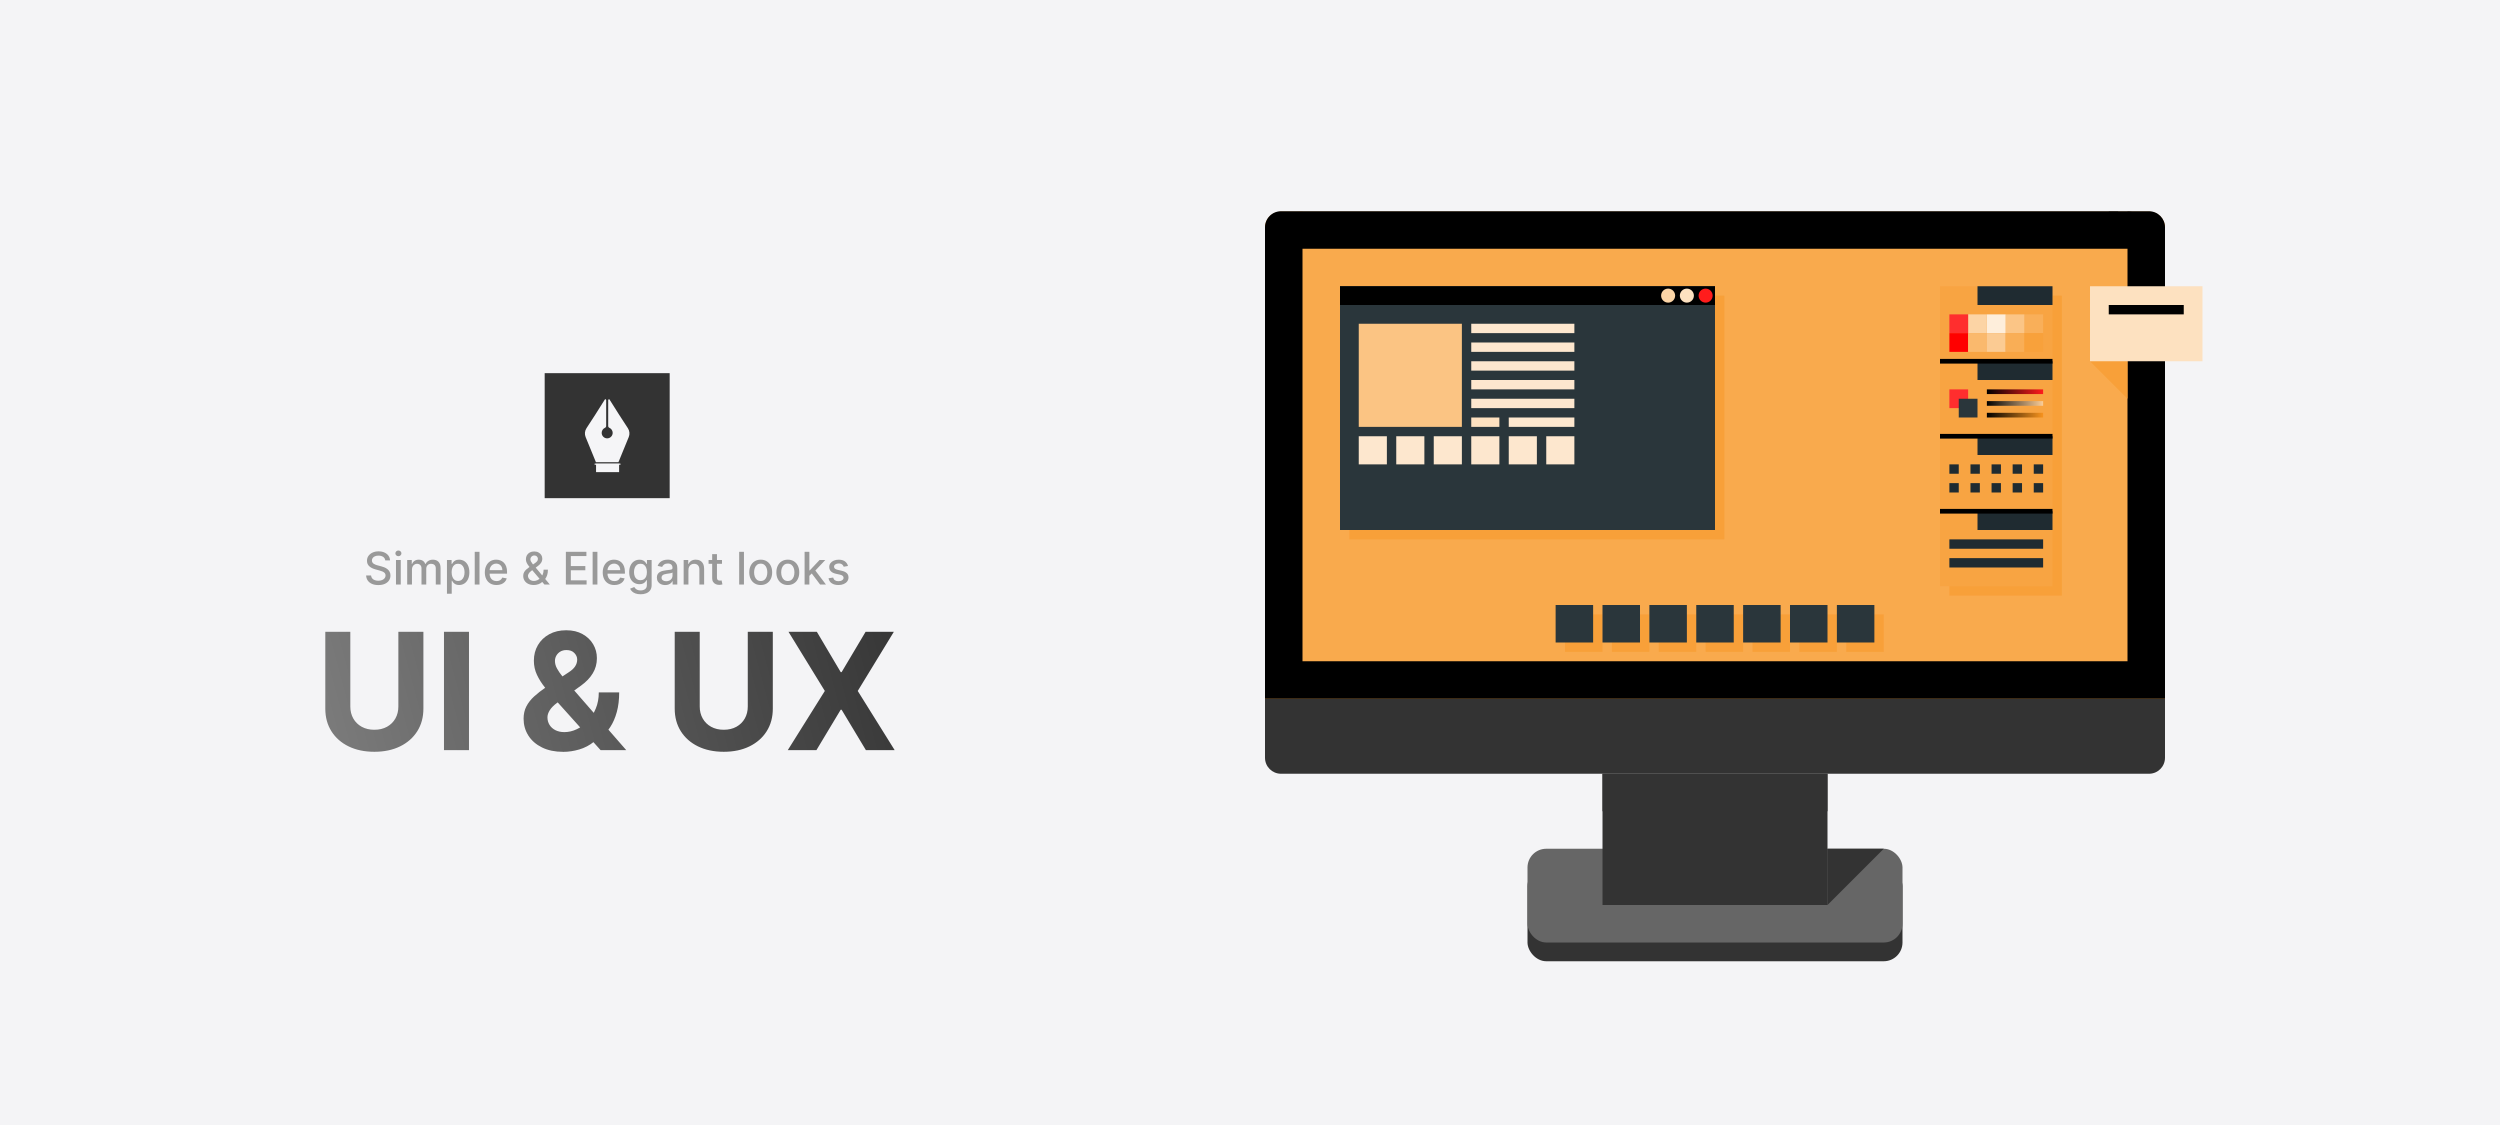 <?xml version="1.0" encoding="UTF-8"?>
<svg id="Layer_2" data-name="Layer 2" xmlns="http://www.w3.org/2000/svg" xmlns:xlink="http://www.w3.org/1999/xlink" viewBox="0 0 2000 900">
  <defs>
    <style>
      .cls-1, .cls-2 {
        fill: none;
      }

      .cls-3 {
        fill: url(#linear-gradient);
      }

      .cls-4 {
        clip-path: url(#clippath);
      }

      .cls-5 {
        fill: #f8a13b;
      }

      .cls-6 {
        fill: #f8a442;
      }

      .cls-7 {
        fill: #f8a039;
      }

      .cls-8 {
        fill: #fab96d;
      }

      .cls-9 {
        fill: #f9af59;
      }

      .cls-10 {
        fill: #f9ae56;
      }

      .cls-11 {
        fill: #f9aa4d;
      }

      .cls-12 {
        fill: #f4f4f6;
      }

      .cls-13 {
        fill: #f79829;
      }

      .cls-14 {
        fill: #f5f5f7;
      }

      .cls-15 {
        fill: #fcd4a5;
      }

      .cls-16 {
        fill: #fcd5a7;
      }

      .cls-17 {
        fill: #feeedb;
      }

      .cls-18 {
        fill: red;
      }

      .cls-19 {
        fill: #fbc483;
      }

      .cls-20 {
        fill: #fbc586;
      }

      .cls-21 {
        fill: #ff1c1c;
      }

      .cls-22 {
        fill: #ff2e2e;
      }

      .cls-23 {
        fill: #fde7ce;
      }

      .cls-24 {
        fill: #fbcb93;
      }

      .cls-25 {
        fill: #fde1c0;
      }

      .cls-26 {
        fill: #999;
      }

      .cls-27 {
        fill: #666;
      }

      .cls-28 {
        fill: #333;
      }

      .cls-29 {
        fill: #1f2b31;
      }

      .cls-30 {
        fill: #2a363b;
      }

      .cls-31 {
        clip-path: url(#clippath-1);
      }

      .cls-2 {
        stroke: #000;
        stroke-miterlimit: 10;
        stroke-width: 3.75px;
      }

      .cls-32 {
        fill: url(#linear-gradient-3);
      }

      .cls-33 {
        fill: url(#linear-gradient-4);
      }

      .cls-34 {
        fill: url(#linear-gradient-2);
      }
    </style>
    <clipPath id="clippath">
      <path class="cls-1" d="m318.71,505.43h20.01v61.47c0,6.9-1.64,12.94-4.92,18.12-3.28,5.18-7.87,9.21-13.75,12.09-5.88,2.88-12.74,4.32-20.57,4.32s-14.73-1.44-20.61-4.32c-5.88-2.88-10.46-6.91-13.73-12.09-3.27-5.18-4.9-11.21-4.9-18.12v-61.47h20.01v59.76c0,3.6.79,6.81,2.38,9.61,1.59,2.8,3.83,5.01,6.72,6.61,2.9,1.6,6.27,2.4,10.12,2.4s7.26-.8,10.14-2.4c2.88-1.6,5.11-3.81,6.7-6.61,1.59-2.8,2.38-6.01,2.38-9.61v-59.76Zm56.48,0v94.66h-20.01v-94.66h20.01Zm75.34,96.04c-6.53,0-12.17-1.17-16.92-3.51-4.75-2.34-8.39-5.52-10.93-9.54-2.54-4.02-3.81-8.51-3.81-13.47,0-3.7.74-6.98,2.22-9.84,1.48-2.87,3.54-5.51,6.19-7.93,2.65-2.42,5.73-4.83,9.24-7.23l18.35-12.06c2.37-1.51,4.11-3.1,5.22-4.78,1.11-1.68,1.66-3.5,1.66-5.48s-.75-3.62-2.26-5.22c-1.51-1.6-3.65-2.39-6.42-2.36-1.85,0-3.45.41-4.81,1.22-1.36.82-2.41,1.88-3.17,3.19-.76,1.31-1.13,2.77-1.13,4.37,0,1.97.55,3.97,1.66,6.01,1.11,2.03,2.59,4.18,4.44,6.45s3.87,4.71,6.05,7.33l44.88,51.49h-20.52l-37.44-41.69c-2.46-2.8-4.92-5.74-7.37-8.8-2.45-3.07-4.49-6.33-6.12-9.8-1.63-3.47-2.45-7.23-2.45-11.3,0-4.59,1.07-8.72,3.21-12.39,2.14-3.67,5.15-6.57,9.04-8.71,3.88-2.14,8.41-3.21,13.59-3.21s9.42,1.02,13.1,3.07c3.68,2.05,6.52,4.76,8.5,8.13s2.98,7.08,2.98,11.12c0,4.47-1.1,8.51-3.3,12.13-2.2,3.62-5.29,6.86-9.27,9.73l-19.32,13.91c-2.62,1.91-4.55,3.86-5.8,5.85s-1.87,3.89-1.87,5.71c0,2.25.55,4.27,1.66,6.05s2.68,3.2,4.71,4.23c2.03,1.03,4.42,1.55,7.16,1.55,3.33,0,6.62-.76,9.87-2.29,3.25-1.53,6.21-3.7,8.87-6.52,2.67-2.82,4.8-6.17,6.4-10.05,1.6-3.88,2.4-8.18,2.4-12.89h16.32c0,5.79-.63,11.01-1.9,15.64-1.26,4.64-3.02,8.67-5.27,12.11-2.25,3.44-4.82,6.25-7.72,8.43-.92.59-1.82,1.14-2.68,1.66-.86.52-1.76,1.08-2.68,1.66-3.51,2.83-7.43,4.88-11.76,6.15-4.33,1.26-8.6,1.9-12.83,1.9Zm147.71-96.04h20.01v61.47c0,6.9-1.64,12.94-4.92,18.12-3.28,5.18-7.87,9.21-13.75,12.09-5.88,2.88-12.74,4.32-20.57,4.32s-14.73-1.44-20.61-4.32c-5.88-2.88-10.46-6.91-13.73-12.09-3.27-5.18-4.9-11.21-4.9-18.12v-61.47h20.01v59.76c0,3.6.79,6.81,2.38,9.61,1.59,2.8,3.83,5.01,6.72,6.61,2.9,1.6,6.27,2.4,10.12,2.4s7.26-.8,10.14-2.4c2.88-1.6,5.11-3.81,6.7-6.61,1.59-2.8,2.38-6.01,2.38-9.61v-59.76Zm55.23,0l19.09,32.26h.74l19.18-32.26h22.6l-28.89,47.33,29.53,47.33h-23.02l-19.41-32.31h-.74l-19.41,32.31h-22.92l29.63-47.33-29.07-47.33h22.69Z"/>
    </clipPath>
    <linearGradient id="linear-gradient" x1="203.77" y1="637.38" x2="844.52" y2="465.69" gradientUnits="userSpaceOnUse">
      <stop offset="0" stop-color="#858585"/>
      <stop offset="1" stop-color="#232323"/>
    </linearGradient>
    <clipPath id="clippath-1">
      <rect class="cls-1" width="2000" height="900"/>
    </clipPath>
    <linearGradient id="linear-gradient-2" x1="1589.5" y1="313.37" x2="1634.5" y2="313.37" gradientUnits="userSpaceOnUse">
      <stop offset="0" stop-color="#000"/>
      <stop offset="1" stop-color="#ff1c1c"/>
    </linearGradient>
    <linearGradient id="linear-gradient-3" x1="1589.5" y1="322.75" x2="1634.5" y2="322.75" gradientUnits="userSpaceOnUse">
      <stop offset="0" stop-color="#000"/>
      <stop offset="1" stop-color="#fbcd98"/>
    </linearGradient>
    <linearGradient id="linear-gradient-4" x1="1589.5" y1="332.12" x2="1634.5" y2="332.12" gradientUnits="userSpaceOnUse">
      <stop offset="0" stop-color="#000"/>
      <stop offset="1" stop-color="#f7931e"/>
    </linearGradient>
  </defs>
  <g id="Layer_1-2" data-name="Layer 1">
    <g>
      <rect class="cls-12" width="2000" height="900"/>
      <g>
        <g class="cls-4">
          <rect class="cls-3" x="216.28" y="419" width="615.74" height="265.06"/>
        </g>
        <g>
          <path class="cls-26" d="m308.21,448.32c-.14-1.21-.7-2.15-1.69-2.82s-2.23-1-3.73-1c-1.07,0-2,.17-2.79.5-.78.34-1.39.8-1.82,1.38-.43.58-.65,1.25-.65,1.99,0,.62.15,1.16.44,1.61.29.45.68.83,1.16,1.13s1,.55,1.55.75c.55.2,1.09.37,1.6.49l2.56.67c.84.21,1.69.48,2.57.83.88.35,1.69.81,2.44,1.38s1.36,1.28,1.82,2.12c.46.84.7,1.85.7,3.03,0,1.48-.38,2.8-1.14,3.95-.76,1.15-1.87,2.06-3.31,2.72-1.44.67-3.19,1-5.23,1s-3.66-.31-5.09-.93-2.55-1.51-3.36-2.65c-.81-1.15-1.26-2.51-1.34-4.08h3.96c.08.95.39,1.73.93,2.36.54.63,1.23,1.09,2.08,1.39s1.78.45,2.79.45c1.12,0,2.11-.18,2.98-.53.87-.35,1.56-.85,2.06-1.48.5-.63.75-1.38.75-2.23,0-.78-.22-1.41-.66-1.9-.44-.49-1.03-.9-1.78-1.23-.75-.32-1.59-.61-2.52-.86l-3.09-.84c-2.1-.57-3.76-1.41-4.98-2.52-1.22-1.11-1.83-2.57-1.83-4.4,0-1.51.41-2.83,1.23-3.95.82-1.12,1.93-2,3.32-2.63,1.4-.63,2.97-.94,4.73-.94s3.34.31,4.7.93,2.43,1.48,3.22,2.56c.78,1.09,1.19,2.33,1.23,3.74h-3.81Z"/>
          <path class="cls-26" d="m318.72,444.96c-.67,0-1.23-.22-1.71-.67-.47-.45-.71-.98-.71-1.6s.24-1.17.71-1.62c.47-.45,1.04-.67,1.71-.67s1.23.22,1.71.67c.47.45.71.99.71,1.62s-.24,1.16-.71,1.6c-.47.45-1.04.67-1.71.67Zm-1.93,22.67v-19.64h3.82v19.64h-3.82Z"/>
          <path class="cls-26" d="m325.75,467.63v-19.64h3.67v3.2h.24c.41-1.08,1.08-1.93,2.01-2.54.93-.61,2.04-.91,3.34-.91s2.41.31,3.3.92,1.55,1.46,1.98,2.53h.2c.47-1.05,1.21-1.89,2.24-2.51,1.02-.63,2.24-.94,3.66-.94,1.78,0,3.24.56,4.37,1.67,1.13,1.12,1.69,2.8,1.69,5.05v13.17h-3.82v-12.81c0-1.33-.36-2.29-1.09-2.89-.72-.6-1.59-.89-2.6-.89-1.24,0-2.21.38-2.9,1.14s-1.04,1.74-1.04,2.93v12.52h-3.81v-13.05c0-1.07-.33-1.92-1-2.57-.66-.65-1.53-.97-2.59-.97-.72,0-1.39.19-2,.57-.61.38-1.1.91-1.47,1.58-.37.67-.56,1.45-.56,2.34v12.11h-3.82Z"/>
          <path class="cls-26" d="m357.56,474.99v-27h3.73v3.18h.32c.22-.41.54-.88.96-1.42.42-.54,1-1.01,1.74-1.41.74-.4,1.72-.61,2.94-.61,1.59,0,3,.4,4.24,1.2,1.24.8,2.22,1.96,2.93,3.46.71,1.51,1.07,3.32,1.07,5.45s-.35,3.94-1.06,5.45c-.71,1.51-1.68,2.68-2.92,3.49-1.24.81-2.65,1.22-4.23,1.22-1.19,0-2.17-.2-2.92-.6-.75-.4-1.34-.87-1.77-1.41-.43-.54-.75-1.01-.98-1.43h-.23v10.42h-3.82Zm3.75-17.18c0,1.38.2,2.59.6,3.63s.98,1.85,1.74,2.44c.76.58,1.69.88,2.79.88s2.1-.3,2.86-.91c.77-.61,1.35-1.44,1.75-2.49.4-1.05.59-2.23.59-3.54s-.19-2.46-.58-3.49c-.39-1.03-.97-1.84-1.74-2.44s-1.73-.89-2.88-.89-2.04.29-2.81.86-1.34,1.37-1.73,2.39c-.39,1.02-.59,2.22-.59,3.58Z"/>
          <path class="cls-26" d="m383.6,441.45v26.18h-3.82v-26.18h3.82Z"/>
          <path class="cls-26" d="m397.2,468.02c-1.93,0-3.6-.42-4.99-1.25-1.39-.83-2.47-2-3.22-3.52-.75-1.51-1.13-3.29-1.13-5.32s.38-3.78,1.13-5.32c.75-1.53,1.81-2.73,3.17-3.59,1.36-.86,2.95-1.29,4.78-1.29,1.11,0,2.18.18,3.22.55,1.04.37,1.97.94,2.8,1.73.83.78,1.48,1.8,1.96,3.05.48,1.25.72,2.76.72,4.54v1.35h-15.61v-2.86h11.86c0-1.01-.21-1.9-.61-2.68-.41-.78-.98-1.4-1.72-1.85-.74-.45-1.6-.68-2.59-.68-1.07,0-2.01.26-2.81.79s-1.41,1.21-1.84,2.05c-.43.84-.65,1.75-.65,2.73v2.24c0,1.31.23,2.43.7,3.35.46.92,1.11,1.62,1.95,2.1.83.48,1.81.72,2.93.72.72,0,1.38-.1,1.98-.31s1.11-.52,1.55-.94c.43-.42.77-.93,1-1.55l3.62.65c-.29,1.07-.81,2-1.55,2.79-.75.8-1.68,1.42-2.8,1.85-1.12.44-2.4.66-3.83.66Z"/>
          <path class="cls-26" d="m427.04,468c-1.76,0-3.27-.32-4.53-.96-1.27-.64-2.24-1.51-2.92-2.61s-1.02-2.35-1.02-3.75c0-1.07.22-2.01.67-2.84.44-.83,1.06-1.6,1.85-2.31.79-.71,1.71-1.42,2.75-2.13l4.22-2.98c.72-.47,1.27-.97,1.67-1.49.4-.52.6-1.17.6-1.95,0-.61-.26-1.2-.79-1.76-.53-.56-1.24-.84-2.12-.84-.61,0-1.15.15-1.62.45-.46.3-.83.68-1.09,1.14-.26.46-.39.95-.39,1.46,0,.6.16,1.2.49,1.8.33.61.75,1.23,1.27,1.87s1.07,1.31,1.64,2l12.16,14.54h-4.32l-10.06-11.83c-.84-1-1.63-1.94-2.35-2.82-.72-.88-1.31-1.78-1.76-2.68-.45-.91-.67-1.89-.67-2.95,0-1.2.28-2.27.82-3.2.55-.93,1.32-1.66,2.31-2.19.99-.53,2.15-.79,3.48-.79s2.5.26,3.47.79,1.71,1.22,2.24,2.08.79,1.81.79,2.83c0,1.25-.31,2.34-.93,3.29s-1.47,1.82-2.55,2.61l-5.25,3.87c-1.02.75-1.73,1.49-2.13,2.22-.4.73-.6,1.3-.6,1.71,0,.75.19,1.44.58,2.08.39.64.93,1.15,1.64,1.53.7.38,1.53.58,2.47.58s1.92-.21,2.84-.63c.92-.42,1.76-1.03,2.52-1.82.75-.79,1.35-1.74,1.8-2.85s.66-2.35.66-3.72h3.45c0,1.69-.19,3.11-.58,4.28-.38,1.16-.85,2.11-1.39,2.84-.54.73-1.05,1.3-1.53,1.71-.15.14-.3.27-.44.41-.14.14-.28.27-.43.41-.89.89-1.96,1.56-3.21,1.98s-2.5.64-3.71.64Z"/>
          <path class="cls-26" d="m452.7,467.63v-26.18h16.42v3.4h-12.46v7.98h11.61v3.39h-11.61v8.02h12.62v3.4h-16.57Z"/>
          <path class="cls-26" d="m477.92,441.45v26.18h-3.82v-26.18h3.82Z"/>
          <path class="cls-26" d="m491.52,468.02c-1.94,0-3.6-.42-4.99-1.25-1.39-.83-2.47-2-3.22-3.52-.75-1.51-1.13-3.29-1.13-5.32s.38-3.78,1.13-5.32c.75-1.53,1.81-2.73,3.17-3.59,1.36-.86,2.95-1.29,4.77-1.29,1.11,0,2.18.18,3.22.55,1.04.37,1.97.94,2.8,1.73.83.78,1.48,1.8,1.96,3.05.48,1.25.71,2.76.71,4.54v1.35h-15.61v-2.86h11.86c0-1.01-.2-1.9-.61-2.68-.41-.78-.98-1.4-1.72-1.85-.74-.45-1.6-.68-2.59-.68-1.07,0-2.01.26-2.8.79-.8.52-1.41,1.21-1.84,2.05-.43.84-.65,1.75-.65,2.73v2.24c0,1.31.23,2.43.7,3.35.46.92,1.12,1.62,1.95,2.1s1.81.72,2.93.72c.72,0,1.39-.1,1.98-.31.6-.21,1.11-.52,1.55-.94.43-.42.77-.93,1-1.55l3.62.65c-.29,1.07-.81,2-1.55,2.79-.75.8-1.68,1.42-2.8,1.85-1.12.44-2.4.66-3.83.66Z"/>
          <path class="cls-26" d="m512.44,475.4c-1.56,0-2.9-.2-4.02-.61s-2.03-.95-2.74-1.62c-.71-.67-1.24-1.41-1.58-2.21l3.29-1.36c.23.38.54.77.93,1.2.39.42.92.78,1.58,1.08.67.3,1.53.45,2.59.45,1.45,0,2.65-.35,3.59-1.05.95-.7,1.42-1.82,1.42-3.36v-3.86h-.24c-.23.42-.56.88-.99,1.39-.43.51-1.02.96-1.77,1.33-.75.38-1.73.56-2.93.56-1.55,0-2.95-.36-4.19-1.09-1.24-.73-2.22-1.81-2.94-3.23s-1.08-3.19-1.08-5.27.36-3.88,1.07-5.37c.71-1.49,1.69-2.63,2.93-3.43s2.65-1.2,4.23-1.2c1.22,0,2.2.2,2.95.61.75.41,1.34.88,1.76,1.41s.75,1.01.98,1.42h.28v-3.18h3.75v20.07c0,1.69-.39,3.07-1.18,4.16-.78,1.08-1.84,1.88-3.18,2.4-1.33.52-2.84.78-4.51.78Zm-.04-11.24c1.1,0,2.03-.26,2.79-.77.76-.52,1.34-1.26,1.74-2.22.4-.97.59-2.13.59-3.48s-.2-2.48-.59-3.49c-.39-1-.97-1.79-1.73-2.36-.76-.57-1.7-.85-2.81-.85s-2.11.3-2.88.89c-.77.59-1.34,1.4-1.73,2.41-.39,1.01-.58,2.15-.58,3.4s.2,2.42.59,3.39c.39.97.97,1.73,1.75,2.28.77.54,1.72.82,2.86.82Z"/>
          <path class="cls-26" d="m532.14,468.06c-1.25,0-2.37-.23-3.38-.7-1.01-.46-1.8-1.14-2.38-2.03-.58-.89-.88-1.97-.88-3.26,0-1.11.21-2.02.64-2.74s1-1.28,1.73-1.7c.72-.42,1.53-.73,2.43-.95.89-.21,1.81-.38,2.74-.49,1.18-.14,2.13-.25,2.86-.34s1.27-.24,1.6-.44c.33-.2.5-.54.5-1v-.09c0-1.12-.31-1.98-.94-2.6s-1.56-.92-2.79-.92-2.3.28-3.04.85c-.74.57-1.25,1.2-1.53,1.89l-3.59-.82c.43-1.19,1.05-2.16,1.87-2.9s1.77-1.27,2.84-1.61c1.07-.34,2.2-.5,3.39-.5.78,0,1.62.09,2.5.27.88.18,1.71.52,2.48,1,.77.49,1.4,1.18,1.9,2.08s.74,2.06.74,3.5v13.04h-3.73v-2.68h-.15c-.25.49-.62.98-1.11,1.46-.49.48-1.13.87-1.91,1.19-.78.32-1.7.47-2.79.47Zm.83-3.07c1.06,0,1.96-.21,2.72-.63s1.33-.97,1.73-1.64c.4-.68.59-1.4.59-2.18v-2.53c-.14.14-.4.26-.79.38s-.83.21-1.32.29-.98.15-1.44.22c-.47.06-.86.12-1.18.16-.74.09-1.42.25-2.03.47-.61.22-1.1.54-1.46.95s-.54.96-.54,1.64c0,.95.35,1.66,1.05,2.14s1.59.72,2.67.72Z"/>
          <path class="cls-26" d="m550.74,455.97v11.66h-3.82v-19.64h3.67v3.2h.24c.45-1.04,1.16-1.88,2.13-2.51.97-.63,2.19-.95,3.66-.95,1.34,0,2.51.28,3.52.84s1.79,1.39,2.34,2.49c.55,1.1.83,2.46.83,4.08v12.49h-3.82v-12.03c0-1.42-.37-2.54-1.11-3.34-.74-.81-1.76-1.21-3.06-1.21-.89,0-1.67.19-2.36.58-.69.38-1.23.94-1.62,1.68-.4.74-.59,1.62-.59,2.67Z"/>
          <path class="cls-26" d="m577.59,447.99v3.07h-10.73v-3.07h10.73Zm-7.85-4.7h3.82v18.58c0,.74.11,1.3.33,1.67.22.37.51.62.86.75.35.13.74.2,1.16.2.31,0,.58-.02.81-.06.23-.04.41-.08.54-.1l.69,3.16c-.22.08-.54.17-.95.26-.41.09-.92.14-1.53.15-1.01.02-1.94-.16-2.81-.54s-1.57-.95-2.11-1.74-.81-1.77-.81-2.95v-19.37Z"/>
          <path class="cls-26" d="m595.16,441.45v26.18h-3.82v-26.18h3.82Z"/>
          <path class="cls-26" d="m608.57,468.02c-1.84,0-3.45-.42-4.82-1.27-1.37-.84-2.44-2.02-3.2-3.54-.76-1.52-1.14-3.29-1.14-5.32s.38-3.82,1.14-5.34,1.82-2.71,3.2-3.55c1.37-.84,2.98-1.27,4.82-1.27s3.45.42,4.82,1.27c1.37.84,2.44,2.03,3.2,3.55s1.14,3.31,1.14,5.34-.38,3.8-1.14,5.32c-.76,1.52-1.82,2.7-3.2,3.54-1.37.84-2.98,1.27-4.82,1.27Zm.01-3.21c1.19,0,2.18-.32,2.97-.95.78-.63,1.37-1.47,1.74-2.52.38-1.05.57-2.2.57-3.46s-.19-2.41-.57-3.46-.96-1.9-1.74-2.54c-.79-.64-1.77-.96-2.97-.96s-2.2.32-2.98.96c-.79.64-1.37,1.49-1.75,2.54s-.57,2.21-.57,3.46.19,2.42.57,3.46c.38,1.05.96,1.89,1.75,2.52.79.63,1.78.95,2.98.95Z"/>
          <path class="cls-26" d="m630.25,468.02c-1.84,0-3.45-.42-4.82-1.27-1.37-.84-2.44-2.02-3.2-3.54-.76-1.52-1.14-3.29-1.14-5.32s.38-3.82,1.14-5.34c.76-1.53,1.82-2.71,3.2-3.55,1.37-.84,2.98-1.27,4.82-1.27s3.45.42,4.82,1.27c1.37.84,2.44,2.03,3.2,3.55.76,1.53,1.14,3.31,1.14,5.34s-.38,3.8-1.14,5.32c-.76,1.52-1.82,2.7-3.2,3.54-1.37.84-2.98,1.27-4.82,1.27Zm.01-3.21c1.19,0,2.18-.32,2.97-.95.78-.63,1.37-1.47,1.75-2.52.38-1.05.57-2.2.57-3.46s-.19-2.41-.57-3.46-.96-1.9-1.75-2.54c-.78-.64-1.77-.96-2.97-.96s-2.2.32-2.99.96c-.79.64-1.37,1.49-1.75,2.54-.38,1.05-.57,2.21-.57,3.46s.19,2.42.57,3.46c.38,1.05.96,1.89,1.75,2.52.79.63,1.78.95,2.99.95Z"/>
          <path class="cls-26" d="m643.67,467.63v-26.18h3.82v26.18h-3.82Zm3.52-6.66l-.03-4.67h.67l7.82-8.31h4.58l-8.92,9.46h-.6l-3.52,3.52Zm8.88,6.66l-7.03-9.33,2.63-2.67,9.09,12h-4.69Z"/>
          <path class="cls-26" d="m678.41,452.78l-3.46.61c-.14-.44-.37-.87-.68-1.27-.31-.4-.73-.73-1.26-.98-.53-.26-1.19-.38-1.98-.38-1.08,0-1.99.24-2.71.72s-1.09,1.1-1.09,1.86c0,.66.24,1.19.73,1.59.49.4,1.27.73,2.35.98l3.12.72c1.81.42,3.15,1.06,4.04,1.93.89.87,1.33,2,1.33,3.39,0,1.18-.34,2.22-1.02,3.14-.68.92-1.62,1.63-2.83,2.15-1.21.52-2.6.78-4.19.78-2.2,0-3.99-.47-5.38-1.41-1.39-.94-2.24-2.28-2.56-4.02l3.7-.56c.23.96.7,1.69,1.42,2.18.72.49,1.65.74,2.8.74,1.25,0,2.25-.26,3-.79s1.12-1.17,1.12-1.92c0-.61-.23-1.13-.68-1.55-.46-.42-1.15-.73-2.09-.95l-3.32-.73c-1.83-.42-3.19-1.08-4.06-1.99-.87-.91-1.31-2.07-1.31-3.46,0-1.16.32-2.17.97-3.04s1.54-1.55,2.68-2.04c1.14-.49,2.45-.73,3.92-.73,2.12,0,3.79.46,5.01,1.37s2.02,2.14,2.42,3.67Z"/>
        </g>
        <g>
          <rect class="cls-28" x="435.74" y="298.53" width="100" height="100"/>
          <g>
            <g>
              <rect class="cls-14" x="476.84" y="371.05" width="18.44" height="6.65"/>
              <path class="cls-14" d="m495.34,331.84l-7.88-12.47h-.21c-.38,0-.69.31-.69.69v20.76c0,.63.39,1.18.96,1.43,1.54.68,2.62,2.22,2.63,4.02,0,2.32-1.85,4.29-4.16,4.41-2.54.14-4.65-1.89-4.65-4.4,0-1.8,1.08-3.35,2.63-4.03.58-.25.96-.81.96-1.44v-20.75c0-.38-.31-.69-.69-.69h-.21l-7.88,12.47-6.99,10.77c-1.36,2.1-1.61,4.73-.66,7.04l8.24,20.11h18.01l8.24-20.11c.95-2.31.7-4.94-.66-7.04l-6.99-10.77Z"/>
            </g>
            <path class="cls-14" d="m496.06,371.77h-20.05c-.25,0-.46-.2-.46-.46h0c0-.25.2-.46.46-.46h20.05c.25,0,.46.2.46.46h0c0,.25-.2.46-.46.46Z"/>
          </g>
        </g>
      </g>
      <g class="cls-31">
        <g>
          <rect class="cls-28" x="1222" y="694" width="300" height="75" rx="15" ry="15"/>
          <rect class="cls-27" x="1222" y="679" width="300" height="75" rx="15" ry="15"/>
          <path class="cls-13" d="m1732,559.36h-720V182.16c0-7.07,5.73-12.8,12.8-12.8h694.4c7.07,0,12.8,5.73,12.8,12.8v377.2Z"/>
          <path d="m1702,169.36c5.47,0,10.58,1.49,15,4.05v70.95h-15v-75Z"/>
          <rect x="1687" y="169.36" width="7.5" height="30"/>
          <path class="cls-11" d="m1042,169.36c-5.47,0-10.58,1.49-15,4.05v70.95h15v-75Z"/>
          <path d="m1732,559h-720V181.8c0-7.07,5.73-12.8,12.8-12.8h694.4c7.07,0,12.8,5.73,12.8,12.8v377.2Z"/>
          <path class="cls-28" d="m1719.2,619h-694.4c-7.07,0-12.8-5.73-12.8-12.8v-47.2h720v47.2c0,7.07-5.73,12.8-12.8,12.8Z"/>
          <rect class="cls-11" x="1042" y="199" width="660" height="330"/>
          <rect class="cls-7" x="1079.5" y="236.5" width="300" height="195"/>
          <rect class="cls-7" x="1477" y="491.5" width="30" height="30"/>
          <rect class="cls-7" x="1252" y="491.5" width="30" height="30"/>
          <rect class="cls-7" x="1289.5" y="491.5" width="30" height="30"/>
          <rect class="cls-7" x="1327" y="491.5" width="30" height="30"/>
          <rect class="cls-7" x="1364.5" y="491.5" width="30" height="30"/>
          <rect class="cls-7" x="1402" y="491.5" width="30" height="30"/>
          <rect class="cls-7" x="1439.5" y="491.5" width="30" height="30"/>
          <rect class="cls-7" x="1559.5" y="236.5" width="90" height="240"/>
          <rect class="cls-28" x="1282" y="619" width="180" height="105"/>
          <rect class="cls-28" x="1282" y="619" width="180" height="30"/>
          <polygon class="cls-28" points="1462 724 1462 679 1507 679 1462 724"/>
          <circle class="cls-28" cx="1372" cy="589" r="7.5" transform="translate(97.88 1367.41) rotate(-54.66)"/>
          <polygon class="cls-7" points="1672 289 1702 319 1702 259 1672 229 1672 289"/>
          <rect class="cls-25" x="1672" y="229" width="90" height="60"/>
          <rect class="cls-30" x="1469.5" y="484" width="30" height="30"/>
          <rect class="cls-30" x="1244.5" y="484" width="30" height="30"/>
          <rect class="cls-30" x="1282" y="484" width="30" height="30"/>
          <rect class="cls-30" x="1319.5" y="484" width="30" height="30"/>
          <rect class="cls-30" x="1357" y="484" width="30" height="30"/>
          <rect class="cls-30" x="1394.5" y="484" width="30" height="30"/>
          <rect class="cls-30" x="1432" y="484" width="30" height="30"/>
          <rect class="cls-30" x="1072" y="229" width="300" height="195"/>
          <rect x="1072" y="229" width="300" height="15"/>
          <circle class="cls-21" cx="1364.5" cy="236.5" r="5.62"/>
          <circle class="cls-25" cx="1349.5" cy="236.5" r="5.62"/>
          <circle class="cls-16" cx="1334.5" cy="236.5" r="5.62"/>
          <rect class="cls-19" x="1087" y="259" width="82.5" height="82.5"/>
          <rect class="cls-23" x="1087" y="349" width="22.5" height="22.5"/>
          <rect class="cls-23" x="1117" y="349" width="22.5" height="22.5"/>
          <rect class="cls-23" x="1147" y="349" width="22.5" height="22.5"/>
          <rect class="cls-23" x="1177" y="349" width="22.5" height="22.5"/>
          <rect class="cls-23" x="1207" y="349" width="22.5" height="22.5"/>
          <rect class="cls-23" x="1237" y="349" width="22.5" height="22.5"/>
          <rect class="cls-23" x="1177" y="259" width="82.5" height="7.5"/>
          <rect class="cls-23" x="1177" y="274" width="82.5" height="7.5"/>
          <rect class="cls-23" x="1177" y="289" width="82.5" height="7.5"/>
          <rect class="cls-23" x="1177" y="304" width="82.5" height="7.5"/>
          <rect class="cls-23" x="1177" y="319" width="82.5" height="7.5"/>
          <rect class="cls-23" x="1207" y="334" width="52.5" height="7.5"/>
          <rect class="cls-25" x="1177" y="334" width="22.5" height="7.5"/>
          <rect class="cls-6" x="1552" y="229" width="90" height="60"/>
          <rect class="cls-6" x="1552" y="289" width="90" height="60"/>
          <rect class="cls-6" x="1552" y="349" width="90" height="60"/>
          <rect class="cls-6" x="1552" y="409" width="90" height="60"/>
          <rect class="cls-29" x="1582" y="229" width="60" height="15"/>
          <rect class="cls-29" x="1582" y="289" width="60" height="15"/>
          <rect class="cls-29" x="1582" y="349" width="60" height="15"/>
          <rect class="cls-29" x="1582" y="409" width="60" height="15"/>
          <line class="cls-2" x1="1552" y1="289" x2="1642" y2="289"/>
          <line class="cls-2" x1="1552" y1="349" x2="1642" y2="349"/>
          <line class="cls-2" x1="1552" y1="409" x2="1642" y2="409"/>
          <rect class="cls-9" x="1619.5" y="251.5" width="15" height="15"/>
          <rect class="cls-20" x="1604.5" y="251.5" width="15" height="15"/>
          <rect class="cls-17" x="1589.5" y="251.5" width="15" height="15"/>
          <rect class="cls-15" x="1574.5" y="251.5" width="15" height="15"/>
          <rect class="cls-22" x="1559.5" y="251.5" width="15" height="15"/>
          <rect class="cls-22" x="1559.5" y="311.5" width="15" height="15"/>
          <rect class="cls-18" x="1559.5" y="266.5" width="15" height="15"/>
          <rect class="cls-30" x="1567" y="319" width="15" height="15"/>
          <rect class="cls-8" x="1574.5" y="266.5" width="15" height="15"/>
          <rect class="cls-24" x="1589.5" y="266.5" width="15" height="15"/>
          <rect class="cls-10" x="1604.5" y="266.5" width="15" height="15"/>
          <rect class="cls-5" x="1619.5" y="266.5" width="15" height="15"/>
          <rect class="cls-34" x="1589.5" y="311.5" width="45" height="3.75"/>
          <rect class="cls-32" x="1589.5" y="320.88" width="45" height="3.75"/>
          <rect class="cls-33" x="1589.5" y="330.25" width="45" height="3.75"/>
          <rect class="cls-29" x="1559.5" y="371.5" width="7.5" height="7.5"/>
          <rect class="cls-29" x="1559.5" y="431.5" width="75" height="7.5"/>
          <rect class="cls-29" x="1559.5" y="446.5" width="75" height="7.5"/>
          <rect class="cls-29" x="1559.5" y="386.5" width="7.5" height="7.5"/>
          <rect class="cls-29" x="1576.38" y="386.5" width="7.5" height="7.5"/>
          <rect class="cls-29" x="1576.38" y="371.5" width="7.5" height="7.5"/>
          <rect class="cls-29" x="1593.25" y="371.5" width="7.5" height="7.5"/>
          <rect class="cls-29" x="1593.25" y="386.5" width="7.5" height="7.5"/>
          <rect class="cls-29" x="1610.12" y="386.5" width="7.5" height="7.5"/>
          <rect class="cls-29" x="1610.12" y="371.5" width="7.5" height="7.5"/>
          <rect class="cls-29" x="1627" y="371.5" width="7.5" height="7.5"/>
          <rect class="cls-29" x="1627" y="386.5" width="7.5" height="7.5"/>
          <rect x="1687" y="244" width="60" height="7.5"/>
        </g>
      </g>
    </g>
  </g>
</svg>